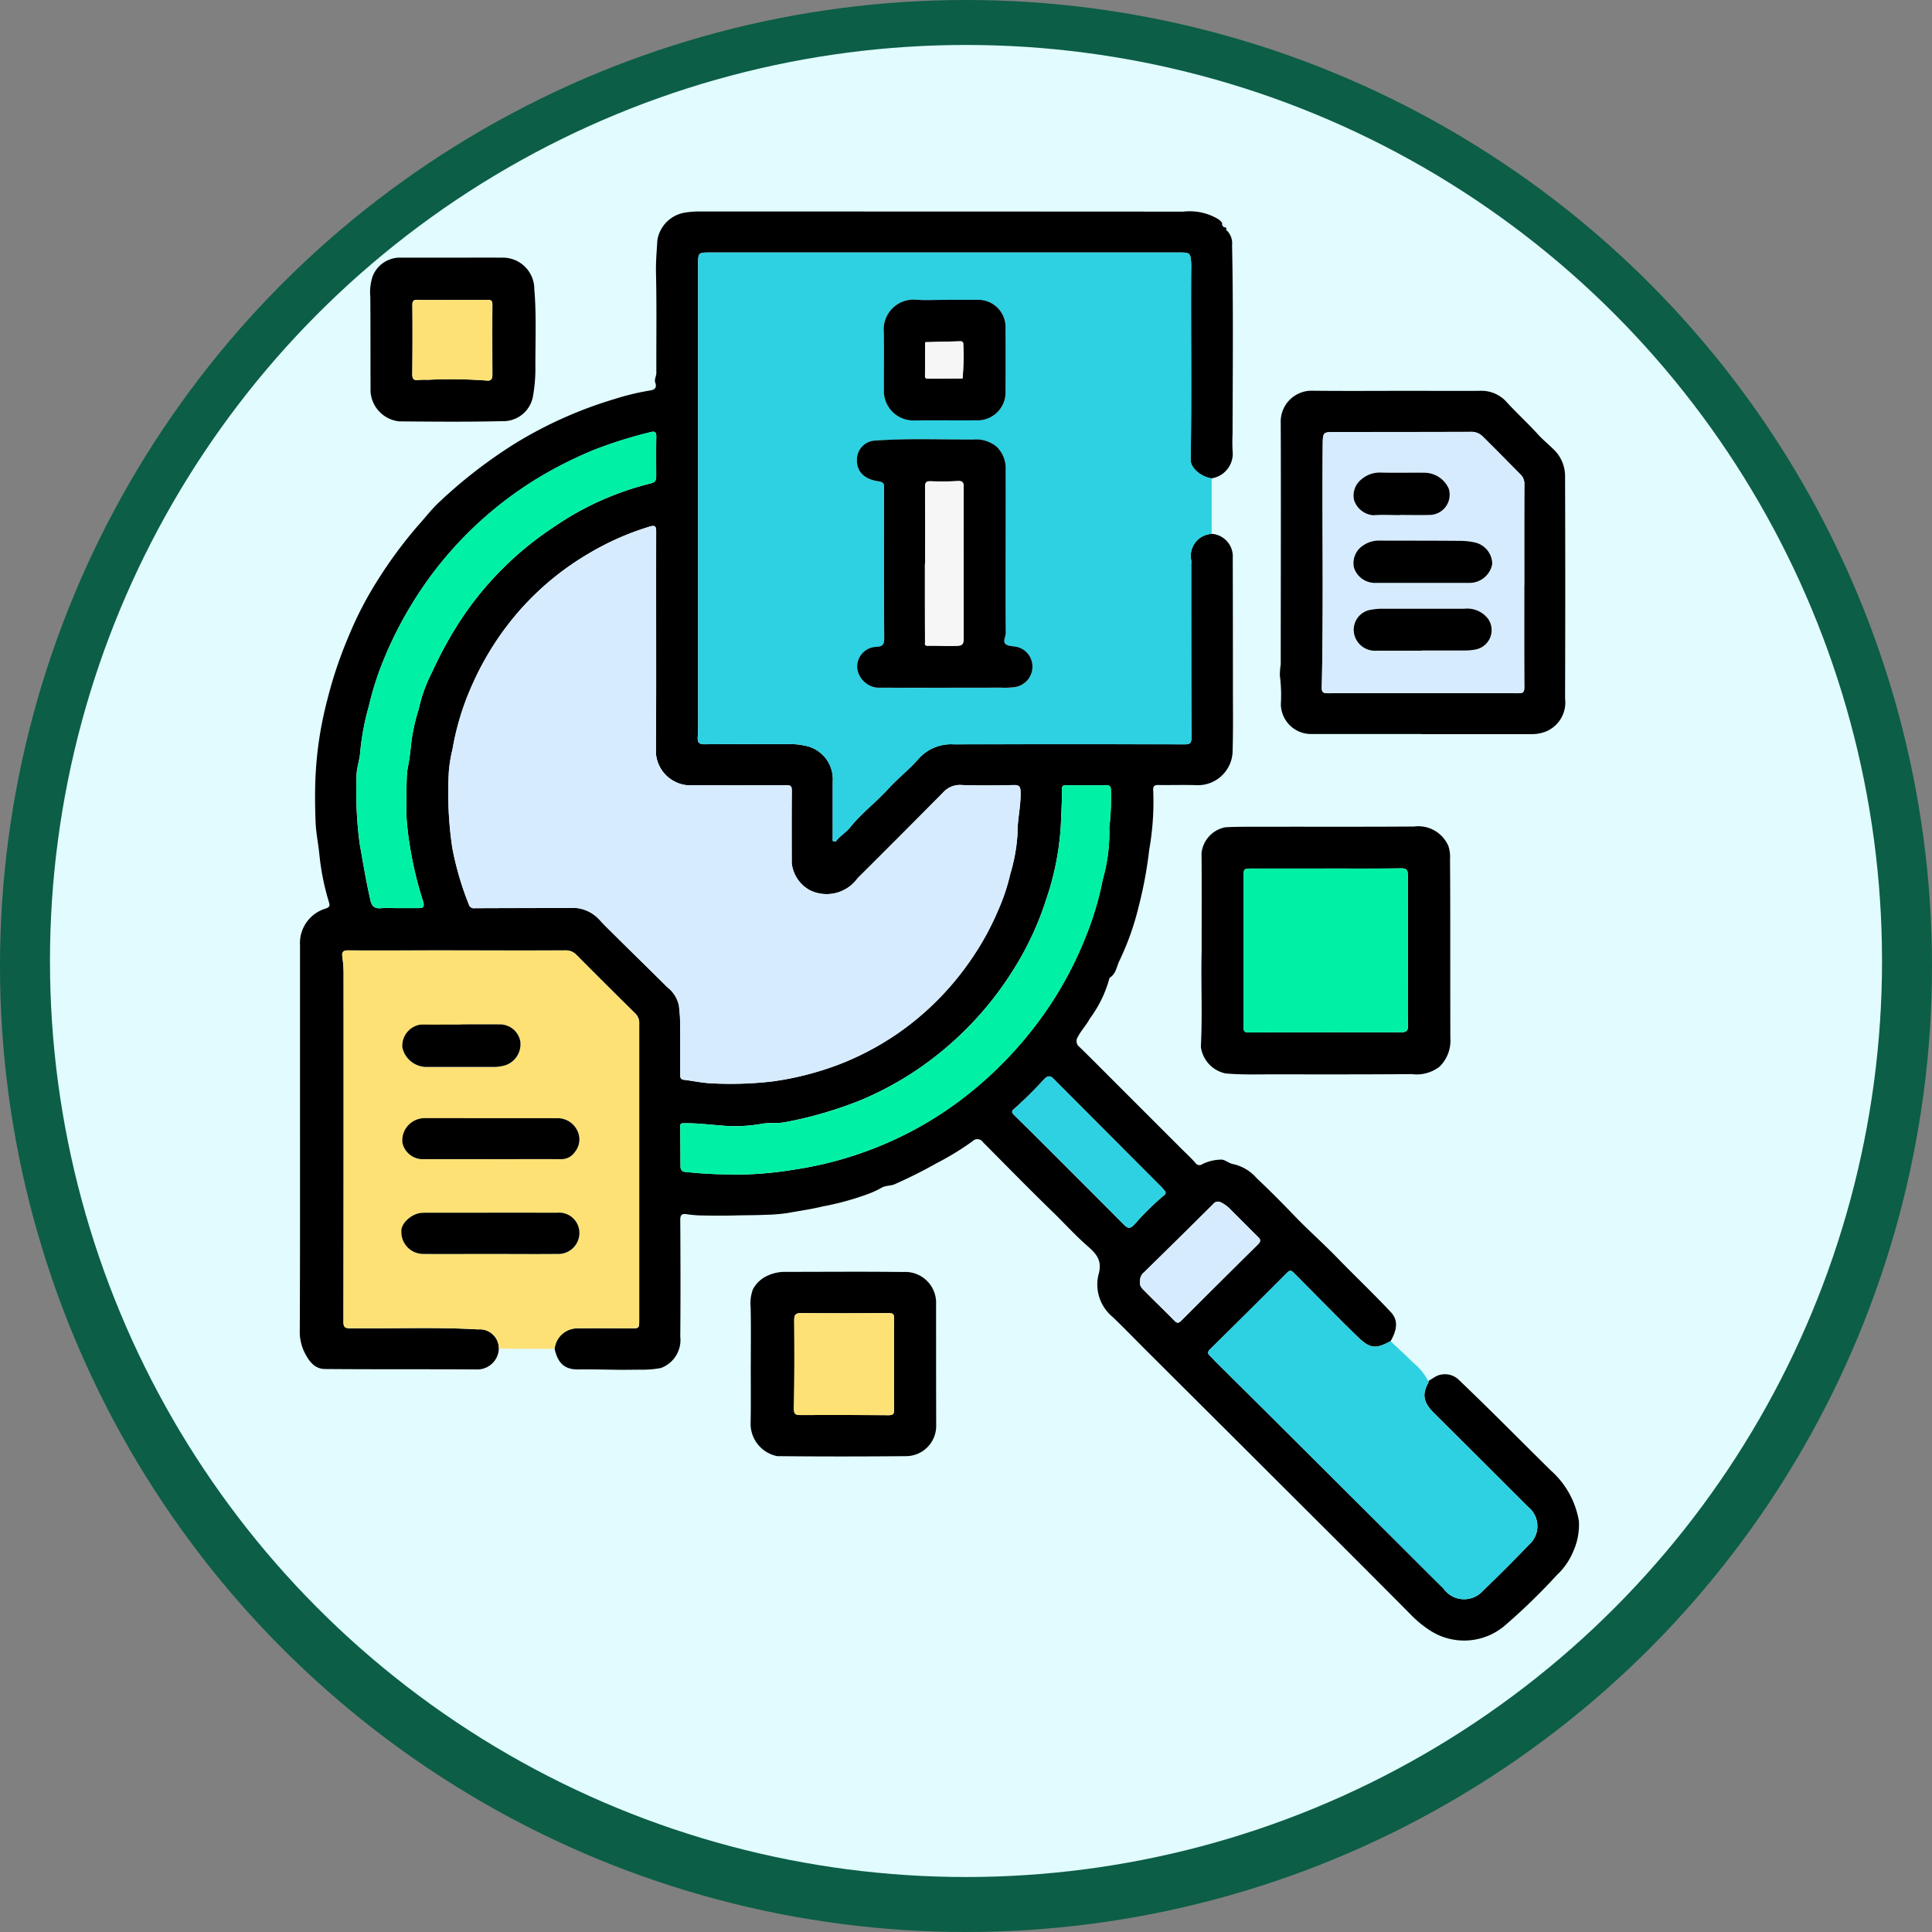 <svg xmlns="http://www.w3.org/2000/svg" xmlns:xlink="http://www.w3.org/1999/xlink" width="116" height="116" viewBox="0 0 116 116">
  <rect x="0" y="0" width="116" height="116" fill="#808080" stroke="none"/>
  <defs>
    <clipPath id="clip-path">
      <rect id="Rectangle_378026" data-name="Rectangle 378026" width="76.82" height="85.801" fill="none"/>
    </clipPath>
  </defs>
  <g id="Group_1072931" data-name="Group 1072931" transform="translate(-741 -7952.301)">
    <circle id="Ellipse_5676" data-name="Ellipse 5676" cx="58" cy="58" r="58" transform="translate(741 7952.301)" fill="#0c5e46"/>
    <circle id="Ellipse_5693" data-name="Ellipse 5693" cx="55" cy="55" r="55" transform="translate(744 7955)" fill="#e1fbff"/>
    <g id="Group_1072834" data-name="Group 1072834" transform="translate(759 7965)">
      <g id="Group_1072833" data-name="Group 1072833" clip-path="url(#clip-path)">
        <path id="Path_716156" data-name="Path 716156" d="M11.95,68.268a1.29,1.29,0,0,1-1.326,1.256c-3.036-.02-6.072,0-9.108-.026-.652,0-.99-.51-1.251-1.035A2.843,2.843,0,0,1,0,67.145c.021-4.933.013-9.866.013-14.8,0-2.768,0-5.535,0-8.3a2.163,2.163,0,0,1,1.54-2.193c.284-.093.249-.213.189-.412a14.922,14.922,0,0,1-.569-2.861c-.064-.638-.2-1.271-.224-1.91-.038-.945-.046-1.894,0-2.838a22.174,22.174,0,0,1,.7-4.5,25.518,25.518,0,0,1,1.292-3.846,21.511,21.511,0,0,1,1.8-3.451,26.858,26.858,0,0,1,2.309-3.121c.448-.491.851-1.03,1.341-1.483a29.238,29.238,0,0,1,4.588-3.535,25.14,25.14,0,0,1,5.877-2.622,14.971,14.971,0,0,1,2.09-.513c.23-.035.548-.077.393-.5-.061-.167.071-.379.07-.586-.009-2,.026-4-.022-6-.016-.657.045-1.3.082-1.949A2,2,0,0,1,23.054.079,5.033,5.033,0,0,1,24.032,0Q38.543,0,53.053.008A3.331,3.331,0,0,1,55.147.46.931.931,0,0,1,55.388.7a.208.208,0,0,0,.227.255l0,.033.033,0c-.036.062-.042.119.027.164a1.093,1.093,0,0,1,.3.879c.079,3.771.038,7.543.03,11.315a9.807,9.807,0,0,0,.012,1.188,1.5,1.5,0,0,1-1.273,1.488c-.634-.084-1.266-.627-1.258-1.106.066-3.738.01-7.476.03-11.214,0-.2.014-.411,0-.615-.039-.6-.076-.625-.7-.626h-.153l-27.983,0c-.767,0-.767,0-.767.75q0,13.357,0,26.715c0,.538.009,1.077-.022,1.614-.019.327.059.451.413.447,1.73-.015,3.459,0,5.189-.006a3.447,3.447,0,0,1,.755.077A2.051,2.051,0,0,1,32,34.236q0,1.326,0,2.652c0,.256,0,.512,0,.769,0,.058-.024.138.059.159.045.011.122.009.143-.019.236-.315.593-.508.833-.811.683-.858,1.566-1.515,2.3-2.325.569-.628,1.258-1.158,1.816-1.8a2.614,2.614,0,0,1,2.109-.871q6.938-.012,13.876,0c.321,0,.4-.081.4-.4-.014-3.472-.01-6.944-.012-10.417a1.743,1.743,0,0,0,0-.23,1.326,1.326,0,0,1,1.225-1.59,1.359,1.359,0,0,1,1.267,1.448q.01,3.9.01,7.8c0,1.242.019,2.486-.017,3.727a2.088,2.088,0,0,1-2.1,2.118c-.78-.03-1.563,0-2.344-.012-.256-.006-.345.071-.325.325A16.511,16.511,0,0,1,51,38.324a25.189,25.189,0,0,1-.637,3.425,16.33,16.33,0,0,1-1.13,3.192c-.191.365-.207.83-.615,1.071a7.149,7.149,0,0,1-1.183,2.445c-.206.391-.521.71-.724,1.108a.438.438,0,0,0,.106.6c.7.682,1.386,1.377,2.076,2.067l4.013,4.013c.293.293.6.572.872.882a.282.282,0,0,0,.413.07,2.662,2.662,0,0,1,1.1-.27c.236-.027.492.23.752.268a2.632,2.632,0,0,1,1.408.843c.783.738,1.539,1.5,2.286,2.279.823.853,1.713,1.64,2.537,2.488,1.063,1.094,2.169,2.145,3.214,3.256.364.387.511.881.009,1.762-.964.526-1.28.431-2.085-.362-.32-.314-.64-.627-.957-.945q-1.368-1.375-2.734-2.753c-.125-.125-.226-.264-.433-.056q-2.3,2.314-4.629,4.6c-.156.154-.163.265,0,.409.132.121.248.259.375.385Q56.493,70.553,57.952,72q3.512,3.5,7.021,6.993c1.233,1.229,2.461,2.464,3.7,3.688a1.509,1.509,0,0,0,2.347.153q1.424-1.373,2.8-2.8a1.477,1.477,0,0,0-.046-2.236q-2.8-2.8-5.605-5.587c-.546-.542-.894-1.026-.411-1.883a.3.3,0,0,0,.011-.113c.148-.092.295-.185.445-.274a1.2,1.2,0,0,1,1.337.171c1.889,1.8,3.713,3.657,5.57,5.486A5.2,5.2,0,0,1,76.8,78.635a3.9,3.9,0,0,1-.334,1.8,4.08,4.08,0,0,1-1,1.445,37.158,37.158,0,0,1-3.054,2.971,3.768,3.768,0,0,1-4.573.331A6.6,6.6,0,0,1,66.7,84.24Q63.883,81.4,61.05,78.582q-5.085-5.073-10.173-10.143c-.686-.684-1.36-1.382-2.058-2.055a2.523,2.523,0,0,1-.865-2.546c.265-.89-.177-1.3-.7-1.76-.712-.624-1.343-1.328-2.021-1.986-1.422-1.382-2.811-2.8-4.208-4.207a.407.407,0,0,0-.637-.06,16.853,16.853,0,0,1-2.168,1.324,28.1,28.1,0,0,1-2.536,1.269c-.248.091-.538.064-.74.191a5.743,5.743,0,0,1-.815.377,16.864,16.864,0,0,1-2.744.753C30.7,59.908,30,60,29.3,60.131a10.109,10.109,0,0,1-1.321.107c-.609.031-1.217.023-1.826.04-.7.019-1.409.012-2.114,0a7.389,7.389,0,0,1-.83-.077c-.278-.036-.367.05-.365.35.014,2.332.022,4.664,0,7a1.792,1.792,0,0,1-1.163,1.887,6.031,6.031,0,0,1-1.243.1H20.42l-1.06.009h-.019c-.88-.009-1.761-.034-2.641-.023-.934.011-1.237-.545-1.4-1.232a1.371,1.371,0,0,1,1.413-1.235c1.05-.013,2.1,0,3.152,0,.515,0,.515,0,.515-.512q0-7,0-13.993,0-1.883,0-3.767a.8.8,0,0,0-.226-.623q-1.78-1.751-3.539-3.524a.87.87,0,0,0-.677-.273c-2.588.009-5.177,0-7.765,0-1.755,0-3.511.012-5.266,0-.29,0-.389.081-.353.365a7.6,7.6,0,0,1,.077.944q.005,10.495-.008,20.989c0,.334.1.389.408.392,2.558.025,5.117-.084,7.674.067a1.142,1.142,0,0,1,1.248,1.147m4.4-26.458h0a2.186,2.186,0,0,1,1.672.749c.264.291.552.565.832.844,1.065,1.062,2.146,2.108,3.21,3.17a1.9,1.9,0,0,1,.7,1.1c.038.339.072.681.076,1.022.011,1.025.006,2.05.006,3.075,0,.168-.028.338.22.367.587.069,1.172.2,1.759.216a21.777,21.777,0,0,0,3.545-.118,18.168,18.168,0,0,0,3.966-1.006,16.943,16.943,0,0,0,4.128-2.283A17.265,17.265,0,0,0,40.4,44.777a16.527,16.527,0,0,0,1.512-2.772,12.191,12.191,0,0,0,.754-2.245,10.549,10.549,0,0,0,.429-2.393c-.014-.84.212-1.682.184-2.537-.009-.284-.081-.4-.394-.391-1.037.021-2.076.029-3.113,0a1.353,1.353,0,0,0-1.125.425c-.224.237-.46.466-.691.7q-2.228,2.244-4.468,4.475a2.289,2.289,0,0,1-2.85.72,2.112,2.112,0,0,1-1.1-1.64c0-1.448-.009-2.9.006-4.343,0-.275-.074-.333-.338-.331-1.973.012-3.946.007-5.919.006a2.091,2.091,0,0,1-1.9-1.892c0-1.37.012-2.74.012-4.11,0-3.075-.009-6.15,0-9.225,0-.3-.05-.411-.383-.306a16.531,16.531,0,0,0-3.7,1.639,16.937,16.937,0,0,0-3.991,3.258,17.447,17.447,0,0,0-2.915,4.484,16.069,16.069,0,0,0-1.238,3.989,8.351,8.351,0,0,0-.22,1.34,22.479,22.479,0,0,0,.21,4.6,18.36,18.36,0,0,0,.988,3.375.314.314,0,0,0,.364.231q2.921-.012,5.842-.015m9.514,16.006a21.491,21.491,0,0,0,3.789-.295,21.965,21.965,0,0,0,4.42-1.129A21.742,21.742,0,0,0,40.2,52.941,23.383,23.383,0,0,0,45.079,47.6,22.425,22.425,0,0,0,47.2,43.512a18.564,18.564,0,0,0,1.01-3.4,10.45,10.45,0,0,0,.395-3.136.435.435,0,0,1,.013-.113,14.967,14.967,0,0,0,.082-2.142c0-.18-.065-.281-.272-.279-.807.008-1.615.006-2.422,0-.18,0-.256.071-.25.25.019.689-.038,1.376-.057,2.062a16.624,16.624,0,0,1-.863,4.483,18.416,18.416,0,0,1-2.074,4.418,20.125,20.125,0,0,1-5.629,5.825,19.654,19.654,0,0,1-3.448,1.874,24.033,24.033,0,0,1-4.532,1.321c-.493.1-.99.01-1.48.11a9.067,9.067,0,0,1-2.483.082c-.709-.052-1.414-.139-2.126-.126-.122,0-.226,0-.224.177.011.807.013,1.614.018,2.421,0,.2.093.32.3.323a24.624,24.624,0,0,0,2.708.15M5.933,41.825c.4,0,.794,0,1.191,0,.245,0,.369-.041.3-.347A21.738,21.738,0,0,1,6.678,38.5a18.806,18.806,0,0,1-.281-2.3c.028-.867-.014-1.733.051-2.6a15.782,15.782,0,0,0,.235-1.6,10.846,10.846,0,0,1,.463-2.131,8.878,8.878,0,0,1,.8-2.22,24.266,24.266,0,0,1,1.512-2.807,19.56,19.56,0,0,1,5.795-5.9,17.675,17.675,0,0,1,5.8-2.61c.285-.066.347-.189.346-.437,0-.794-.01-1.589.006-2.383.005-.257-.1-.327-.317-.269a26.393,26.393,0,0,0-3.369,1.05,24.5,24.5,0,0,0-3.457,1.736,22.722,22.722,0,0,0-6.321,5.747,23.392,23.392,0,0,0-3,5.376,18.093,18.093,0,0,0-.8,2.568A15.081,15.081,0,0,0,3.632,32.4c-.028.508-.229,1-.225,1.5a24.207,24.207,0,0,0,.185,4.041c.2,1.138.391,2.275.645,3.4.081.357.238.524.62.493.357-.028.717-.006,1.075-.006M51.98,58.862c-.063-.075-.145-.188-.241-.285q-3.239-3.248-6.478-6.5c-.224-.226-.371-.175-.566.016a23.631,23.631,0,0,1-1.821,1.8c-.181.142-.09.258.031.376.437.428.876.855,1.309,1.288q2.644,2.638,5.279,5.285c.243.245.376.222.61-.012a16.545,16.545,0,0,1,1.762-1.744.2.2,0,0,0,.114-.224m-1.53,5.392c-.041.263.13.416.282.568.594.6,1.2,1.18,1.79,1.784.187.192.288.109.432-.035q2.282-2.281,4.575-4.551c.186-.184.169-.291,0-.458-.545-.532-1.076-1.078-1.618-1.613a2.043,2.043,0,0,0-.61-.457.355.355,0,0,0-.452.1q-2.068,2.06-4.154,4.1a.643.643,0,0,0-.242.565" transform="translate(0 0)"/>
        <path id="Path_716157" data-name="Path 716157" d="M108.529,24.9a1.326,1.326,0,0,0-1.225,1.59,1.693,1.693,0,0,1,0,.23c0,3.472,0,6.945.012,10.417,0,.319-.078.4-.4.4q-6.938-.017-13.876,0a2.613,2.613,0,0,0-2.109.871c-.559.642-1.247,1.172-1.817,1.8-.735.81-1.618,1.467-2.3,2.325-.24.3-.6.5-.833.811-.021.028-.1.03-.143.019-.083-.021-.058-.1-.059-.159,0-.256,0-.512,0-.769q0-1.326,0-2.652A2.051,2.051,0,0,0,84.037,37.6a3.447,3.447,0,0,0-.755-.077c-1.73,0-3.46-.009-5.189.006-.354,0-.432-.12-.413-.447.031-.536.022-1.076.022-1.614q0-13.357,0-26.715c0-.75,0-.75.767-.75l27.983,0h.154c.624,0,.66.03.7.626.013.2,0,.41,0,.615-.02,3.738.036,7.476-.03,11.214-.009.48.624,1.022,1.258,1.106q0,1.668,0,3.337M96.161,26.035c0-1.652.005-3.3,0-4.956a1.789,1.789,0,0,0-.544-1.413,1.937,1.937,0,0,0-1.368-.431c-1.954.012-3.908-.078-5.861.063a1.147,1.147,0,0,0-1.155,1.12c-.031.764.468,1.214,1.289,1.327.345.047.342.177.342.423,0,3.01-.012,6.019.008,9.028,0,.414-.179.485-.509.491a1.191,1.191,0,0,0-1.112,1.291,1.351,1.351,0,0,0,1.188,1.158c2.483.009,4.967,0,7.45,0a4.7,4.7,0,0,0,.8-.032,1.237,1.237,0,0,0,1.083-1.234,1.214,1.214,0,0,0-.933-1.181c-.233-.055-.526-.035-.683-.173-.177-.156.016-.442.013-.676-.017-1.6-.009-3.2-.009-4.8M92.517,10.843c-.576,0-1.155.034-1.728-.007a1.79,1.79,0,0,0-1.936,1.954c.02,1.139,0,2.28.006,3.419a1.771,1.771,0,0,0,1.827,1.876c1.242-.017,2.484.005,3.727-.007a1.682,1.682,0,0,0,1.748-1.77q.009-1.883,0-3.765a1.638,1.638,0,0,0-1.681-1.7c-.653-.008-1.306,0-1.959,0" transform="translate(-53.784 -5.541)" fill="#2dd1e2"/>
        <path id="Path_716158" data-name="Path 716158" d="M17.677,168.122a1.142,1.142,0,0,0-1.249-1.148c-2.557-.15-5.116-.042-7.673-.066-.31,0-.408-.058-.408-.392q.018-10.495.008-20.989a7.6,7.6,0,0,0-.077-.944c-.036-.285.063-.367.353-.365,1.755.01,3.511,0,5.266,0,2.588,0,5.176.007,7.765,0a.87.87,0,0,1,.677.273q1.76,1.771,3.539,3.524a.8.8,0,0,1,.226.624q0,1.883,0,3.767,0,7,0,13.993c0,.516,0,.514-.515.512-1.051,0-2.1-.012-3.152,0a1.371,1.371,0,0,0-1.413,1.235l-3.353-.02m-.581-5.678v0c1.358,0,2.716.009,4.074,0A1.262,1.262,0,0,0,22.5,161.37a1.219,1.219,0,0,0-1.33-1.4c-2.639-.011-5.277-.005-7.916,0a2.127,2.127,0,0,0-.307.02c-.556.081-1.163.65-1.12,1.116a1.314,1.314,0,0,0,1.312,1.336c1.319.017,2.639,0,3.958,0m.112-5.691c1.395,0,2.79,0,4.186,0a.989.989,0,0,0,.847-.423A1.194,1.194,0,0,0,22.371,155a1.322,1.322,0,0,0-1.259-.7c-2.624-.006-5.248,0-7.872-.006a1.379,1.379,0,0,0-.751.223,1.324,1.324,0,0,0-.593,1.269,1.246,1.246,0,0,0,1.241.972h4.07m-1.8-8.091v.012c-.806,0-1.612.006-2.419,0a1.288,1.288,0,0,0-1.1,1.372,1.486,1.486,0,0,0,1.426,1.173c1.331,0,2.662,0,3.993,0a2.6,2.6,0,0,0,.671-.075,1.329,1.329,0,0,0,.988-1.471,1.245,1.245,0,0,0-1.253-1.008c-.768-.009-1.536,0-2.3,0" transform="translate(-5.727 -99.854)" fill="#fee175"/>
        <path id="Path_716159" data-name="Path 716159" d="M190.541,213.377a.3.3,0,0,1-.011.113c-.483.858-.135,1.342.411,1.883q2.808,2.788,5.605,5.587a1.476,1.476,0,0,1,.046,2.235q-1.368,1.428-2.8,2.8a1.509,1.509,0,0,1-2.347-.153c-1.238-1.225-2.465-2.459-3.7-3.688q-3.509-3.5-7.021-6.993-1.456-1.449-2.917-2.893c-.127-.126-.243-.264-.375-.385-.158-.145-.151-.255,0-.41q2.323-2.294,4.629-4.6c.208-.209.309-.07.434.055q1.369,1.375,2.734,2.753c.316.317.637.63.956.945.806.793,1.121.888,2.085.361.448.426.906.842,1.343,1.28a3.515,3.515,0,0,1,.918,1.114" transform="translate(-122.779 -143.162)" fill="#2dd1e2"/>
        <path id="Path_716160" data-name="Path 716160" d="M199.762,55.594q-3.325,0-6.65,0a1.815,1.815,0,0,1-1.77-1.789,9.116,9.116,0,0,0-.058-1.714,3.881,3.881,0,0,1,.052-.671c0-4.83.018-9.66,0-14.49a1.856,1.856,0,0,1,1.943-1.946c1.947.02,3.895.005,5.842.005,1.384,0,2.767.011,4.151,0a2.028,2.028,0,0,1,1.62.667c.6.657,1.261,1.26,1.863,1.921.3.333.659.629.985.947a2.229,2.229,0,0,1,.667,1.637q.022,6.649,0,13.3a1.887,1.887,0,0,1-1.153,1.984,2.328,2.328,0,0,1-.841.157h-6.649m6.193-8.925c0-2.023-.005-4.047.006-6.07a.783.783,0,0,0-.238-.6c-.749-.749-1.485-1.509-2.241-2.252a.956.956,0,0,0-.762-.3q-4.034.012-8.067.01c-.786,0-.789-.009-.8.778-.038,4.851.055,9.7-.057,14.555-.007.307.1.349.367.348q5.725-.011,11.449,0c.3,0,.346-.094.345-.364-.011-2.036-.006-4.072-.006-6.109" transform="translate(-132.438 -24.222)"/>
        <path id="Path_716161" data-name="Path 716161" d="M175.929,127.517c0-2.043.01-3.965-.006-5.886a1.774,1.774,0,0,1,1.425-1.543c.744-.042,1.485-.029,2.227-.031,3.036-.009,6.073.009,9.109-.015a1.966,1.966,0,0,1,2.058,1.167,2.133,2.133,0,0,1,.1.806c.012,1.4.013,2.793.014,4.189,0,2.178,0,4.356.006,6.534a2.183,2.183,0,0,1-.648,1.722,2.242,2.242,0,0,1-1.668.448c-2.767.023-5.535.017-8.3.014-.961,0-1.921.033-2.881-.055a1.88,1.88,0,0,1-1.482-1.6c.1-1.956,0-3.912.046-5.747m7.412-4.954v0H179c-.548,0-.552,0-.552.537q0,4.478,0,8.955c0,.208-.005.349.3.348q4.592-.023,9.184-.011c.305,0,.4-.111.388-.409-.021-.627-.011-1.255-.011-1.883q0-3.556,0-7.11c0-.274-.015-.445-.387-.439-1.524.025-3.049.01-4.573.01" transform="translate(-121.781 -83.116)"/>
        <path id="Path_716162" data-name="Path 716162" d="M88,212.533c0-1.152.018-2.3-.01-3.457a2.408,2.408,0,0,1,.138-1.07,1.821,1.821,0,0,1,.714-.734,2.476,2.476,0,0,1,1.173-.313c2.381,0,4.763-.022,7.144.008a1.851,1.851,0,0,1,1.965,1.936c0,2.432,0,4.865.007,7.3a1.816,1.816,0,0,1-1.823,1.82q-3.86.037-7.72,0a1.987,1.987,0,0,1-1.6-1.874c.024-1.2.01-2.406.01-3.609m8.6-.047c0-.909-.011-1.819.007-2.727.006-.277-.081-.336-.344-.334-1.742.014-3.483.021-5.225,0-.372,0-.433.12-.43.462.014,1.754.015,3.509-.018,5.262-.006.347.1.4.391.4,1.767-.005,3.534-.007,5.3.009.289,0,.326-.1.323-.351-.014-.909-.006-1.818-.005-2.727" transform="translate(-60.921 -143.293)"/>
        <path id="Path_716163" data-name="Path 716163" d="M18.544,9c1.037,0,2.075-.006,3.112,0A1.889,1.889,0,0,1,23.6,10.893c.13,1.531.06,3.068.064,4.6a9.475,9.475,0,0,1-.136,1.776,1.808,1.808,0,0,1-1.848,1.548c-2.061.049-4.123.03-6.185.013a1.923,1.923,0,0,1-1.727-1.786c-.008-1.9,0-3.791-.015-5.686A3.031,3.031,0,0,1,13.9,10.1,1.771,1.771,0,0,1,15.432,9c1.038,0,2.075,0,3.112,0m.1,2.537v0c-.679,0-1.358.012-2.036-.006-.249-.007-.328.054-.326.312q.015,2.074-.006,4.149c0,.3.095.388.377.351a4.165,4.165,0,0,1,.537-.01,28.7,28.7,0,0,1,3.56.045c.252.031.337-.1.336-.339-.007-1.408-.011-2.817,0-4.226,0-.225-.076-.284-.287-.281-.717.01-1.434,0-2.151,0" transform="translate(-9.519 -6.229)"/>
        <path id="Path_716164" data-name="Path 716164" d="M180.289,2.516a.208.208,0,0,1-.227-.255c.165.006.209.119.227.255" transform="translate(-124.674 -1.566)" fill="#d7ebfe"/>
        <path id="Path_716165" data-name="Path 716165" d="M180.894,3.379c-.069-.045-.063-.1-.028-.164.083.042.131.09.028.164" transform="translate(-125.214 -2.226)" fill="#d7ebfe"/>
        <path id="Path_716166" data-name="Path 716166" d="M62.835,226.084h.019c.028.03.024.076-.01.076s-.037-.046-.009-.076" transform="translate(-43.494 -156.541)" fill="#fee175"/>
        <path id="Path_716167" data-name="Path 716167" d="M66.348,226.054h.014c0,.022,0,.044.005.066-.061-.006-.027-.04-.019-.066" transform="translate(-45.928 -156.52)" fill="#fee175"/>
        <path id="Path_716168" data-name="Path 716168" d="M36.459,84.3q-2.921.007-5.842.016a.314.314,0,0,1-.364-.231,18.363,18.363,0,0,1-.988-3.376,22.478,22.478,0,0,1-.21-4.6,8.351,8.351,0,0,1,.22-1.34,16.069,16.069,0,0,1,1.238-3.989A17.445,17.445,0,0,1,33.429,66.3a16.931,16.931,0,0,1,3.991-3.258,16.545,16.545,0,0,1,3.7-1.639c.333-.1.383.006.383.306,0,3.075,0,6.15,0,9.225,0,1.37-.01,2.74-.012,4.11a2.091,2.091,0,0,0,1.9,1.892c1.973,0,3.946.006,5.919-.006.264,0,.341.056.338.331-.015,1.448-.008,2.9-.006,4.343a2.112,2.112,0,0,0,1.1,1.64,2.289,2.289,0,0,0,2.85-.72q2.241-2.23,4.468-4.475c.231-.233.467-.462.691-.7a1.353,1.353,0,0,1,1.125-.425c1.037.031,2.075.023,3.113,0,.313-.006.385.107.394.391.028.855-.2,1.7-.184,2.537a10.547,10.547,0,0,1-.429,2.393,12.191,12.191,0,0,1-.754,2.245,16.529,16.529,0,0,1-1.512,2.772,17.27,17.27,0,0,1-3.939,4.167,16.944,16.944,0,0,1-4.128,2.283,18.185,18.185,0,0,1-3.966,1.006,21.812,21.812,0,0,1-3.545.118c-.587-.011-1.172-.147-1.759-.216-.248-.029-.22-.2-.22-.367,0-1.025,0-2.05-.006-3.075a10.244,10.244,0,0,0-.076-1.022,1.9,1.9,0,0,0-.7-1.1c-1.064-1.063-2.145-2.109-3.21-3.171-.28-.279-.568-.553-.832-.844a2.187,2.187,0,0,0-1.671-.749" transform="translate(-20.108 -42.489)" fill="#d7ebfe"/>
        <path id="Path_716169" data-name="Path 716169" d="M77.286,135.351a24.614,24.614,0,0,1-2.708-.15c-.2,0-.295-.127-.3-.323-.006-.807-.007-1.614-.018-2.421,0-.177.1-.174.224-.177.712-.013,1.417.074,2.126.126a9.068,9.068,0,0,0,2.483-.083c.49-.1.986-.006,1.48-.11a24.056,24.056,0,0,0,4.532-1.321,19.638,19.638,0,0,0,3.448-1.874,20.121,20.121,0,0,0,5.629-5.825,18.389,18.389,0,0,0,2.074-4.418,16.621,16.621,0,0,0,.863-4.482c.019-.687.076-1.373.057-2.062,0-.179.07-.251.251-.25.807,0,1.614.006,2.422,0,.207,0,.274.1.272.279a14.964,14.964,0,0,1-.082,2.142.452.452,0,0,0-.013.114,10.437,10.437,0,0,1-.395,3.136,18.566,18.566,0,0,1-1.01,3.4,22.411,22.411,0,0,1-2.124,4.091,23.377,23.377,0,0,1-4.878,5.338,21.737,21.737,0,0,1-6.127,3.452,21.963,21.963,0,0,1-4.419,1.129,21.5,21.5,0,0,1-3.79.295" transform="translate(-51.42 -77.534)" fill="#00f1a5"/>
        <path id="Path_716170" data-name="Path 716170" d="M13.6,71.578c-.359,0-.719-.022-1.075.006-.382.03-.54-.137-.62-.493-.254-1.128-.448-2.265-.645-3.4a24.174,24.174,0,0,1-.185-4.041c0-.5.2-.989.226-1.5a15.086,15.086,0,0,1,.505-2.681,18.105,18.105,0,0,1,.8-2.568,23.38,23.38,0,0,1,3-5.376,22.712,22.712,0,0,1,6.321-5.747,24.488,24.488,0,0,1,3.457-1.736,26.393,26.393,0,0,1,3.369-1.05c.22-.058.322.012.317.269-.016.794-.01,1.588-.006,2.383,0,.248-.06.371-.346.437a17.682,17.682,0,0,0-5.8,2.61,19.56,19.56,0,0,0-5.795,5.9A24.266,24.266,0,0,0,15.609,57.4a8.882,8.882,0,0,0-.8,2.22,10.869,10.869,0,0,0-.464,2.131,15.78,15.78,0,0,1-.235,1.6c-.066.869-.023,1.735-.051,2.6a18.806,18.806,0,0,0,.281,2.3,21.694,21.694,0,0,0,.743,2.983c.072.306-.052.35-.3.347-.4,0-.794,0-1.191,0" transform="translate(-7.665 -29.754)" fill="#00f1a5"/>
        <path id="Path_716171" data-name="Path 716171" d="M148.261,175.758a.2.2,0,0,1-.114.224,16.575,16.575,0,0,0-1.762,1.744c-.233.234-.367.258-.61.012q-2.628-2.654-5.279-5.285c-.433-.432-.872-.859-1.309-1.288-.121-.118-.212-.234-.031-.376a23.636,23.636,0,0,0,1.821-1.8c.2-.19.342-.242.566-.016q3.231,3.257,6.478,6.5c.1.1.178.209.241.285" transform="translate(-96.28 -116.895)" fill="#2dd1e2"/>
        <path id="Path_716172" data-name="Path 716172" d="M164,198.073a.643.643,0,0,1,.242-.565q2.081-2.046,4.154-4.1a.355.355,0,0,1,.452-.1,2.043,2.043,0,0,1,.61.457c.542.535,1.074,1.081,1.618,1.613.171.167.187.274,0,.458q-2.3,2.265-4.575,4.551c-.144.144-.245.227-.432.035-.587-.6-1.2-1.187-1.79-1.784-.151-.152-.322-.3-.282-.568" transform="translate(-113.55 -133.819)" fill="#d7ebfe"/>
        <path id="Path_716173" data-name="Path 716173" d="M117.66,51.279c0,1.6-.008,3.2.009,4.8,0,.234-.19.52-.013.676.157.138.451.119.683.173a1.214,1.214,0,0,1,.933,1.181,1.238,1.238,0,0,1-1.083,1.234,4.694,4.694,0,0,1-.8.031c-2.483,0-4.967.012-7.45,0a1.35,1.35,0,0,1-1.188-1.158,1.19,1.19,0,0,1,1.112-1.29c.33-.006.512-.078.509-.491-.019-3.009-.011-6.018-.008-9.028,0-.246,0-.377-.342-.424-.821-.112-1.32-.562-1.289-1.326a1.147,1.147,0,0,1,1.155-1.12c1.954-.141,3.908-.051,5.861-.063a1.935,1.935,0,0,1,1.368.431,1.79,1.79,0,0,1,.544,1.413c.009,1.652,0,3.3,0,4.956m-4.831.655h-.01q0,1.172,0,2.344c0,.782,0,1.563.006,2.344,0,.107-.053.243.17.237.5-.015,1,.019,1.5.011.651-.01.65-.019.649-.7,0-2.946-.01-5.892,0-8.838,0-.281-.061-.379-.36-.361-.536.031-1.076.03-1.613.012-.266-.009-.346.058-.343.336.015,1.537.007,3.074.007,4.611" transform="translate(-75.282 -30.785)"/>
        <path id="Path_716174" data-name="Path 716174" d="M117.673,17.208c.653,0,1.306-.007,1.959,0a1.638,1.638,0,0,1,1.682,1.7q.011,1.883,0,3.765a1.682,1.682,0,0,1-1.748,1.771c-1.242.012-2.484-.01-3.727.007a1.771,1.771,0,0,1-1.827-1.875c-.007-1.14.014-2.28-.006-3.42a1.79,1.79,0,0,1,1.936-1.954c.573.042,1.152.007,1.728.008m-1.127,2.539c-.059-.006-.067.027-.056.074q0,.934-.01,1.869c0,.1-.024.211.113.248l-.011.013.013-.009,2.137-.014,0,0a15.324,15.324,0,0,0,.04-2.126c0-.036-.066-.072-.1-.109v0l-2.128.054" transform="translate(-78.94 -11.905)"/>
        <path id="Path_716175" data-name="Path 716175" d="M25.093,197.9c-1.319,0-2.639.013-3.958,0a1.313,1.313,0,0,1-1.312-1.336c-.044-.466.564-1.035,1.12-1.116a2.175,2.175,0,0,1,.307-.02c2.639,0,5.277-.007,7.916,0a1.219,1.219,0,0,1,1.331,1.4,1.263,1.263,0,0,1-1.33,1.073c-1.358.013-2.716,0-4.074,0v0" transform="translate(-13.724 -135.312)"/>
        <path id="Path_716176" data-name="Path 716176" d="M25.314,179.432h-4.07A1.247,1.247,0,0,1,20,178.461a1.324,1.324,0,0,1,.593-1.27,1.38,1.38,0,0,1,.751-.223c2.624.005,5.248,0,7.872.006a1.322,1.322,0,0,1,1.258.7,1.194,1.194,0,0,1-.13,1.335.99.99,0,0,1-.848.423c-1.395-.009-2.79,0-4.186,0" transform="translate(-13.834 -122.533)"/>
        <path id="Path_716177" data-name="Path 716177" d="M23.534,158.669c.768,0,1.536-.006,2.3,0a1.245,1.245,0,0,1,1.253,1.008,1.329,1.329,0,0,1-.988,1.471,2.6,2.6,0,0,1-.671.075c-1.331,0-2.662,0-3.993,0a1.486,1.486,0,0,1-1.426-1.173,1.288,1.288,0,0,1,1.1-1.372c.806.007,1.612,0,2.419,0v-.012" transform="translate(-13.85 -109.861)"/>
        <path id="Path_716178" data-name="Path 716178" d="M211.643,52.217c0,2.036-.005,4.072.006,6.108,0,.27-.041.365-.345.364q-5.724-.019-11.449,0c-.268,0-.374-.041-.367-.348.111-4.851.019-9.7.057-14.555.006-.786.01-.778.8-.778q4.034,0,8.067-.01a.954.954,0,0,1,.762.3c.755.742,1.492,1.5,2.241,2.252a.783.783,0,0,1,.238.6c-.011,2.023-.006,4.047-.006,6.07M205.5,56.141v-.006c.858,0,1.716,0,2.574,0a3.194,3.194,0,0,0,.686-.066,1.186,1.186,0,0,0,.718-1.827,1.574,1.574,0,0,0-1.437-.61c-1.678-.009-3.355-.008-5.033,0a3.47,3.47,0,0,0-.533.055,1.215,1.215,0,0,0-1.048,1.425,1.275,1.275,0,0,0,1.307,1.04c.922-.007,1.844,0,2.766,0m-.054-4.074h0c.972,0,1.944,0,2.916,0a1.385,1.385,0,0,0,1.359-1.135,1.332,1.332,0,0,0-1.023-1.288,3.957,3.957,0,0,0-.9-.1c-1.637-.012-3.274-.01-4.911-.016a1.659,1.659,0,0,0-.925.3,1.257,1.257,0,0,0-.536,1.329,1.325,1.325,0,0,0,1.184.909c.946.009,1.893,0,2.839,0M204.158,48v0c.589,0,1.179.012,1.767,0a1.215,1.215,0,0,0,1.186-1.577,1.605,1.605,0,0,0-1.464-.957c-.884-.005-1.768.016-2.651-.01a1.673,1.673,0,0,0-1.118.4,1.24,1.24,0,0,0-.448,1.262,1.324,1.324,0,0,0,1.153.9c.522-.042,1.05-.009,1.575-.009" transform="translate(-138.126 -29.77)" fill="#d7ebfe"/>
        <path id="Path_716179" data-name="Path 716179" d="M189.105,128.218c1.524,0,3.049.014,4.573-.01.372-.006.388.165.387.439q-.007,3.555,0,7.11c0,.628-.01,1.256.011,1.883.01.3-.082.41-.388.409q-4.592-.007-9.184.011c-.3,0-.3-.14-.3-.348q0-4.478,0-8.955c0-.536,0-.537.551-.537h4.344Z" transform="translate(-127.544 -88.771)" fill="#00f1a5"/>
        <path id="Path_716180" data-name="Path 716180" d="M102.455,218.054c0,.909-.008,1.819.006,2.727,0,.249-.034.354-.323.351-1.767-.016-3.534-.014-5.3-.009-.293,0-.4-.057-.391-.4.034-1.754.033-3.508.018-5.262,0-.342.058-.465.43-.462,1.742.018,3.483.011,5.225,0,.263,0,.349.058.344.334-.018.909-.007,1.818-.007,2.727" transform="translate(-66.779 -148.861)" fill="#fee175"/>
        <path id="Path_716181" data-name="Path 716181" d="M24.329,17.243c.717,0,1.434.006,2.151,0,.212,0,.289.056.287.281-.008,1.408,0,2.817,0,4.226,0,.242-.084.371-.336.339a28.7,28.7,0,0,0-3.56-.045,4.166,4.166,0,0,0-.537.01c-.282.037-.38-.056-.377-.351q.024-2.074.006-4.149c0-.258.077-.319.326-.312.678.018,1.357.006,2.036.006Z" transform="translate(-15.206 -11.936)" fill="#fee175"/>
        <path id="Path_716182" data-name="Path 716182" d="M122.037,57.586c0-1.537.008-3.074-.007-4.611,0-.277.078-.345.343-.336.537.018,1.077.019,1.613-.012.3-.018.361.08.36.361-.007,2.946,0,5.892,0,8.838,0,.677,0,.686-.649.7-.5.008-1-.026-1.5-.011-.223.006-.169-.13-.17-.237-.005-.781-.005-1.563-.006-2.344s0-1.563,0-2.344Z" transform="translate(-84.491 -36.438)" fill="#f7f6f7"/>
        <path id="Path_716183" data-name="Path 716183" d="M124.293,27.553l-2.137.013v0c-.137-.037-.114-.148-.113-.248q0-.934.01-1.869l.056-.074,2.128-.054v0c.035.036.1.073.1.109a15.42,15.42,0,0,1-.04,2.126l0,0" transform="translate(-84.501 -17.53)" fill="#f7f6f7"/>
        <path id="Path_716184" data-name="Path 716184" d="M122.389,32.616v0l-.013.009Z" transform="translate(-84.734 -22.583)" fill="#2dd1e2"/>
        <path id="Path_716185" data-name="Path 716185" d="M122.123,25.492l-.056.074c-.01-.047,0-.08.056-.074" transform="translate(-84.517 -17.65)" fill="#d7ebfe"/>
        <path id="Path_716186" data-name="Path 716186" d="M129.178,25.321v0" transform="translate(-89.443 -17.53)" fill="#2dd1e2"/>
        <path id="Path_716187" data-name="Path 716187" d="M129.365,32.585l0,0,0,0" transform="translate(-89.572 -22.562)" fill="#2dd1e2"/>
        <path id="Path_716188" data-name="Path 716188" d="M209.807,80.061c-.922,0-1.844-.005-2.766,0a1.274,1.274,0,0,1-1.307-1.039,1.215,1.215,0,0,1,1.048-1.425,3.461,3.461,0,0,1,.533-.055c1.678,0,3.355,0,5.033,0a1.574,1.574,0,0,1,1.437.611,1.186,1.186,0,0,1-.718,1.827,3.213,3.213,0,0,1-.686.066c-.858.007-1.716,0-2.574,0Z" transform="translate(-142.434 -53.69)"/>
        <path id="Path_716189" data-name="Path 716189" d="M209.724,66.778c-.946,0-1.893.006-2.839,0a1.324,1.324,0,0,1-1.184-.909,1.257,1.257,0,0,1,.536-1.329,1.66,1.66,0,0,1,.925-.3c1.637.006,3.274,0,4.911.016a3.941,3.941,0,0,1,.9.1A1.332,1.332,0,0,1,214,65.643a1.386,1.386,0,0,1-1.359,1.136c-.972,0-1.944,0-2.916,0Z" transform="translate(-142.404 -44.48)"/>
        <path id="Path_716190" data-name="Path 716190" d="M208.429,53.517c-.525,0-1.053-.033-1.575.009a1.324,1.324,0,0,1-1.153-.9,1.24,1.24,0,0,1,.448-1.262,1.673,1.673,0,0,1,1.118-.4c.883.026,1.767,0,2.651.01a1.605,1.605,0,0,1,1.464.957,1.215,1.215,0,0,1-1.185,1.577c-.589.015-1.178,0-1.767,0v0" transform="translate(-142.398 -35.289)"/>
      </g>
    </g>
  </g>
</svg>
